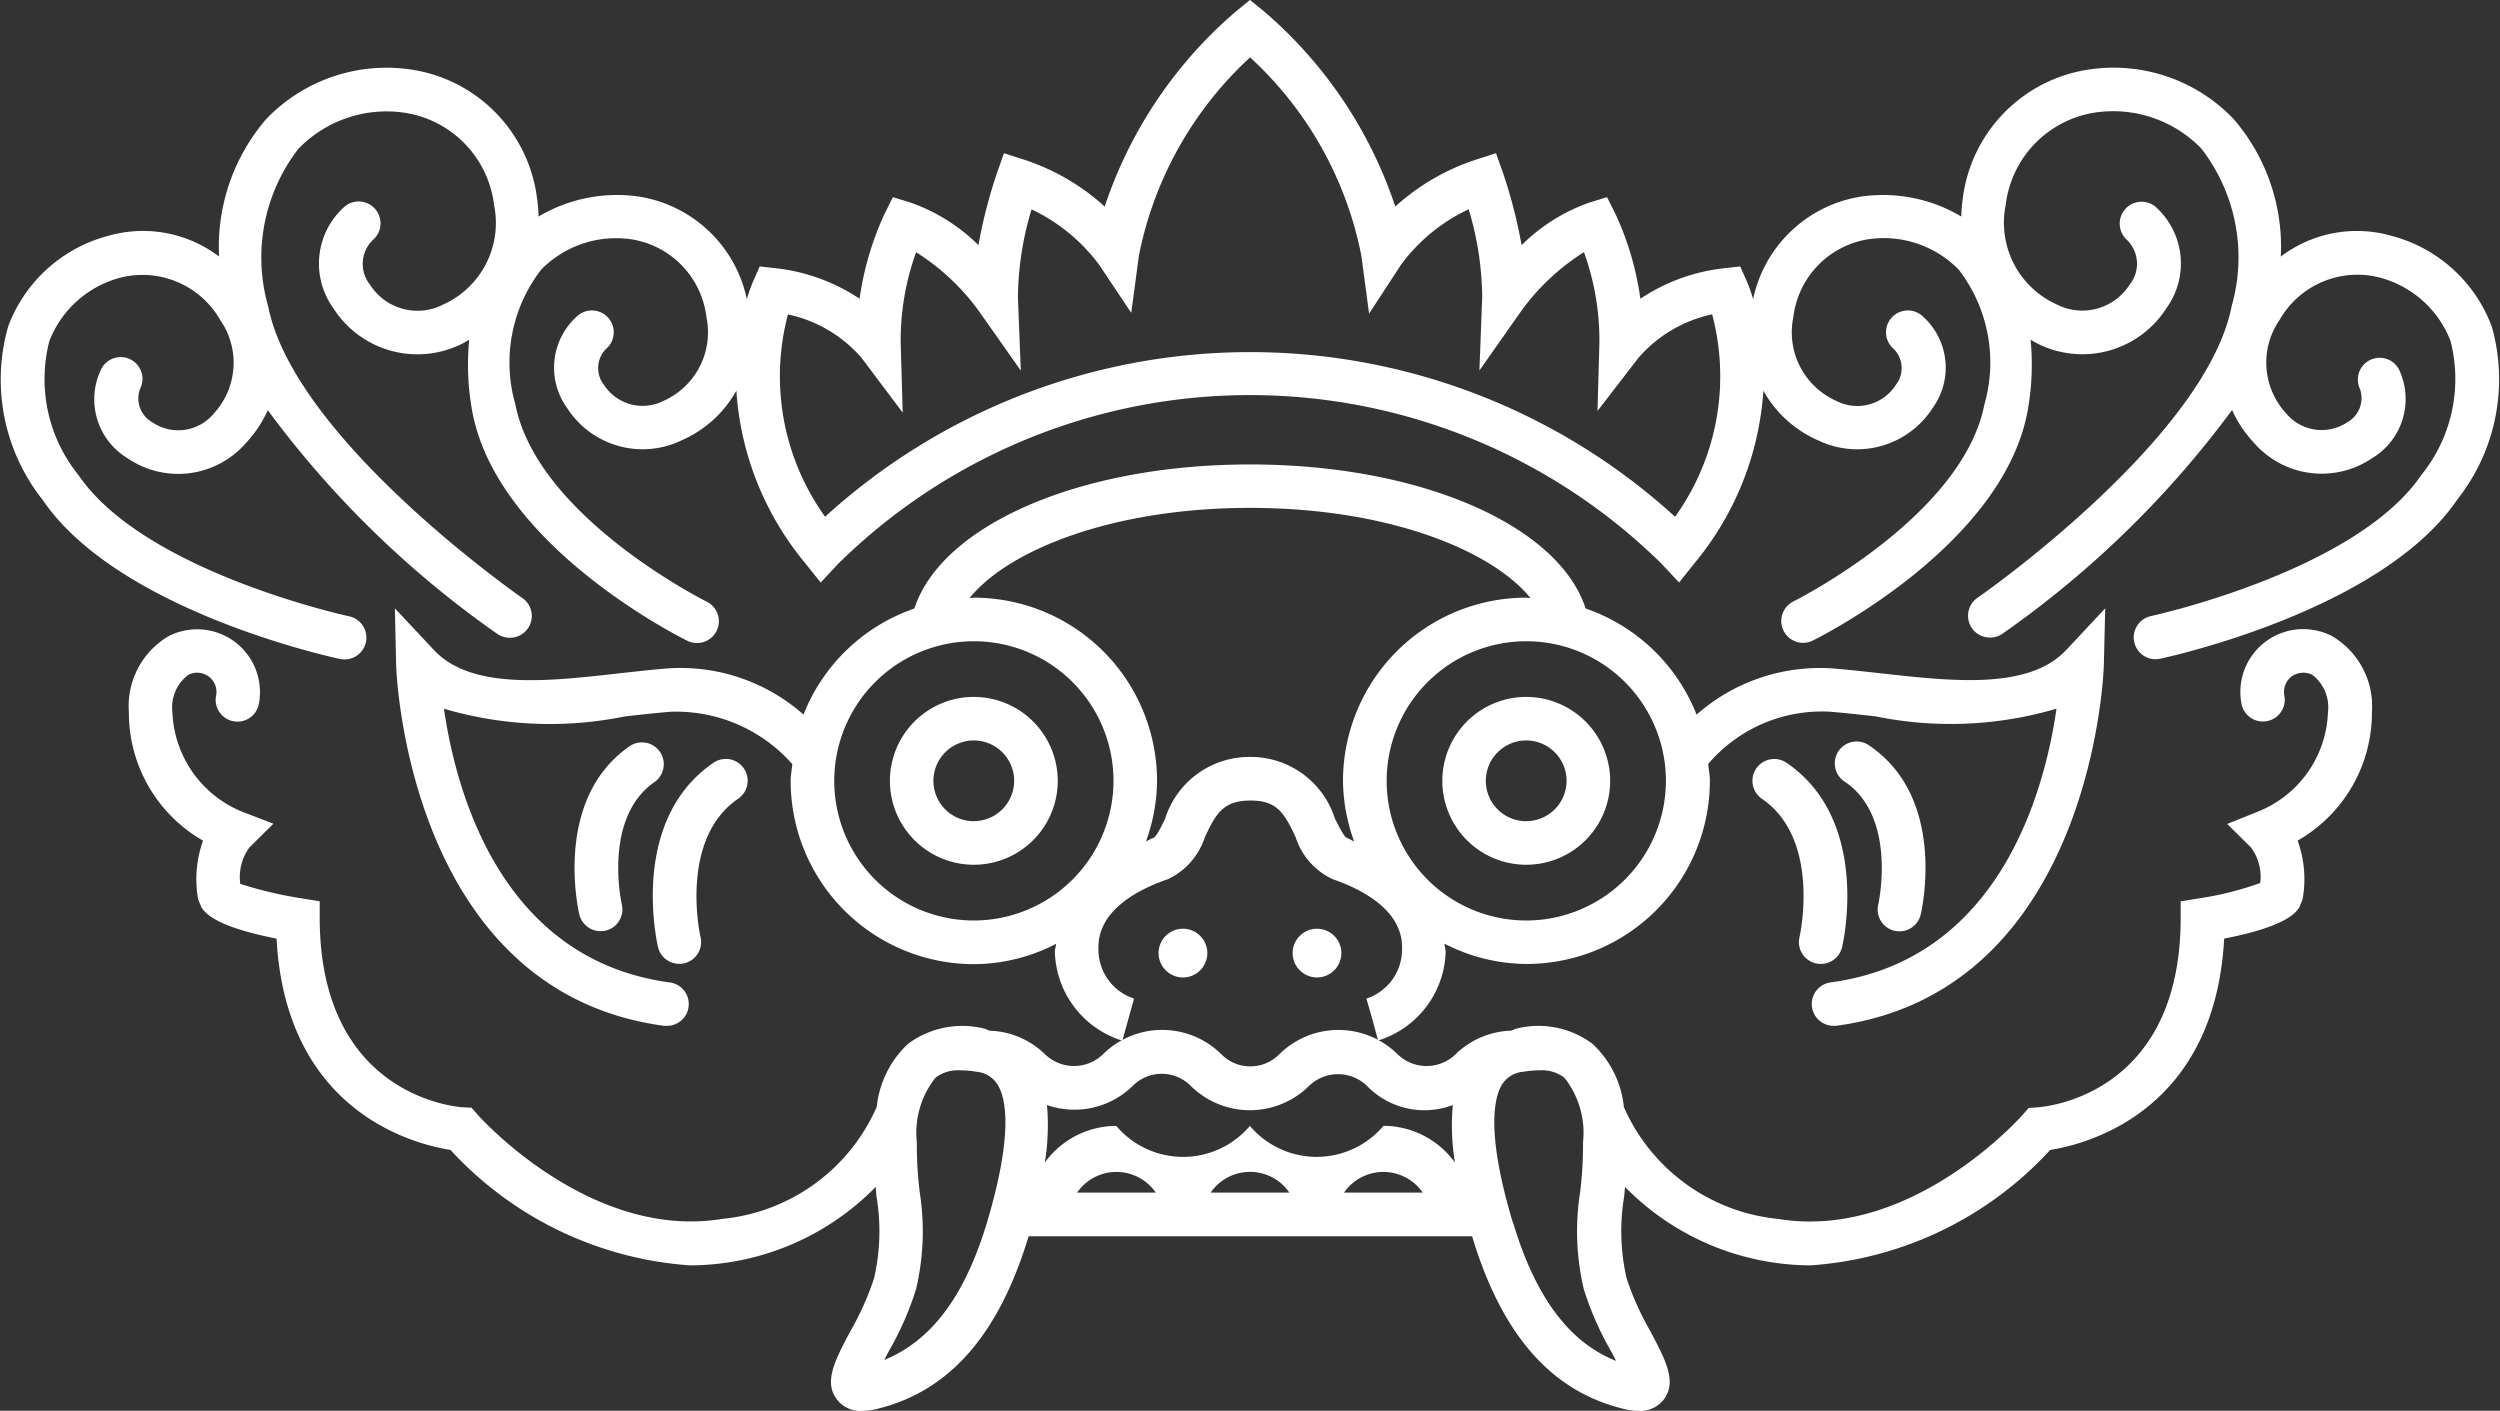 <svg xmlns="http://www.w3.org/2000/svg" width="60" height="33.857" viewBox="0 0 60 33.857">
  <rect x="0" y="0" width="60" height="33.857" fill="#333333" stroke="none"/>
  <g id="Group_519271" data-name="Group 519271" transform="translate(-510.898 -502.623)">
    <path id="Path_580" data-name="Path 580" d="M541.534,516.452a2.014,2.014,0,1,0,2.014,2.014A2.017,2.017,0,0,0,541.534,516.452Zm0,2.983a.969.969,0,1,1,.968-.969A.971.971,0,0,1,541.534,519.434Z" transform="translate(5.994 2.897)" fill="#fff"/>
    <path id="Path_581" data-name="Path 581" d="M530.57,516.452a2.014,2.014,0,1,0,2.016,2.014A2.016,2.016,0,0,0,530.57,516.452Zm0,2.983a.969.969,0,1,1,.97-.969A.971.971,0,0,1,530.57,519.434Z" transform="translate(3.698 2.897)" fill="#fff"/>
    <path id="Path_582" data-name="Path 582" d="M534.474,521.052a.585.585,0,1,0,.584.585A.586.586,0,0,0,534.474,521.052Z" transform="translate(4.816 3.86)" fill="#fff"/>
    <circle id="Ellipse_28" data-name="Ellipse 28" cx="0.585" cy="0.585" r="0.585" transform="translate(541.921 524.912)" fill="#fff"/>
    <path id="Path_583" data-name="Path 583" d="M553.25,525.313c.022,0,.045,0,.07,0,6.174-.828,6.428-8.572,6.429-8.65l.033-1.37-.936,1c-.9.957-2.71.754-4.465.558-.385-.042-.766-.086-1.132-.115a4.475,4.475,0,0,0-3.274,1.108,4.4,4.4,0,0,0-2.663-2.547c-.642-1.985-3.938-3.457-8.054-3.457s-7.411,1.472-8.055,3.457a4.4,4.4,0,0,0-2.662,2.546,4.454,4.454,0,0,0-3.274-1.107c-.366.029-.746.073-1.132.115-1.754.2-3.568.4-4.464-.558l-.937-1,.031,1.37c0,.079.255,7.822,6.431,8.65.024,0,.048,0,.07,0a.523.523,0,0,0,.07-1.041c-4.064-.544-5.139-4.593-5.424-6.57a8.978,8.978,0,0,0,4.341.185c.374-.041.743-.083,1.1-.112a3.719,3.719,0,0,1,2.92,1.258c-.012.134-.04.264-.04.4a4.4,4.4,0,0,0,4.4,4.4,4.343,4.343,0,0,0,1.969-.487c0,.068-.031.128-.028.2a2.3,2.3,0,0,0,1.619,2.123l.281-1.009a1.238,1.238,0,0,1-.854-1.165c-.045-.913.88-1.43,1.662-1.7a1.677,1.677,0,0,0,.891-1.009c.271-.576.445-.877,1.09-.88s.818.3,1.09.88a1.668,1.668,0,0,0,.889,1.007c.784.273,1.708.79,1.664,1.7a1.242,1.242,0,0,1-.855,1.166l.143.5.137.506a2.3,2.3,0,0,0,1.622-2.124c0-.069-.025-.128-.028-.2a4.343,4.343,0,0,0,1.969.487,4.4,4.4,0,0,0,4.4-4.4c0-.138-.028-.268-.041-.4a3.586,3.586,0,0,1,2.92-1.254c.357.029.727.071,1.1.112a8.969,8.969,0,0,0,4.34-.185c-.284,1.975-1.362,6.026-5.423,6.57a.523.523,0,0,0,.07,1.041Zm-20.622-2.528a3.351,3.351,0,1,1,3.353-3.353A3.356,3.356,0,0,1,532.627,522.785Zm9.127-1.9c-.063-.024-.109-.059-.174-.082s-.2-.291-.287-.467a2.121,2.121,0,0,0-2.027-1.477h-.017a2.121,2.121,0,0,0-2.028,1.477c-.083.175-.209.441-.288.469s-.11.056-.173.08a4.327,4.327,0,0,0,.265-1.448,4.4,4.4,0,0,0-4.4-4.4c-.035,0-.067.01-.1.01.928-1.149,3.424-2.165,6.732-2.165s5.8,1.016,6.731,2.165c-.034,0-.067-.01-.1-.01a4.4,4.4,0,0,0-4.4,4.4A4.332,4.332,0,0,0,541.754,520.88Zm4.134,1.9a3.351,3.351,0,1,1,3.35-3.353A3.357,3.357,0,0,1,545.888,522.785Z" transform="translate(1.641 1.93)" fill="#fff"/>
    <path id="Path_584" data-name="Path 584" d="M566.33,515.272a1.509,1.509,0,0,0-2.175,1.6.524.524,0,1,0,1.038-.146.469.469,0,0,1,.174-.487.483.483,0,0,1,.489-.038.976.976,0,0,1,.379.9,2.669,2.669,0,0,1-1.672,2.381l-.746.3.57.564a1.185,1.185,0,0,1,.223.853,7.678,7.678,0,0,1-1.471.369l-.439.071v.443c-.022,4.239-3.287,4.489-3.426,4.5l-.221.015-.144.164c-.025.031-2.675,3.029-5.872,2.5a4.53,4.53,0,0,1-3.7-2.684,2.4,2.4,0,0,0-.752-1.517,2.163,2.163,0,0,0-1.814-.369c-.053.008-.092.04-.143.052a2,2,0,0,0-1.338.574,1,1,0,0,1-1.376,0,2.018,2.018,0,0,0-2.854,0,.978.978,0,0,1-1.376,0,2.018,2.018,0,0,0-2.856,0,1,1,0,0,1-1.376,0,1.989,1.989,0,0,0-1.334-.573c-.052-.012-.09-.045-.144-.053a2.179,2.179,0,0,0-1.818.369,2.4,2.4,0,0,0-.749,1.509,4.526,4.526,0,0,1-3.706,2.691c-3.185.524-5.848-2.471-5.873-2.5l-.146-.167-.218-.012c-.139-.01-3.4-.26-3.427-4.5v-.443l-.438-.071a9.708,9.708,0,0,1-1.469-.347,1.21,1.21,0,0,1,.22-.874l.576-.57-.755-.29a2.69,2.69,0,0,1-1.669-2.381.978.978,0,0,1,.379-.9.463.463,0,0,1,.664.525.523.523,0,1,0,1.036.146,1.508,1.508,0,0,0-2.173-1.6,1.949,1.949,0,0,0-.951,1.824,3.537,3.537,0,0,0,1.78,3.083,2.747,2.747,0,0,0-.117,1.413l.081.192c.08.117.31.456,1.8.745.224,4.158,3.3,4.936,4.175,5.072a8.607,8.607,0,0,0,5.751,2.771,6.269,6.269,0,0,0,4.454-1.883c.007.075.012.152.019.227a5.044,5.044,0,0,1-.056,1.957,6.8,6.8,0,0,1-.566,1.27c-.379.714-.652,1.23-.323,1.654a.706.706,0,0,0,.6.267,1.553,1.553,0,0,0,.348-.045c1.737-.417,2.931-1.773,3.648-4.146h10.643c.715,2.373,1.908,3.729,3.645,4.145a1.524,1.524,0,0,0,.351.046.714.714,0,0,0,.6-.267c.328-.424.056-.941-.323-1.654a6.736,6.736,0,0,1-.567-1.27,5.07,5.07,0,0,1-.056-1.957c.007-.074.013-.151.021-.226a6.272,6.272,0,0,0,4.454,1.882,8.607,8.607,0,0,0,5.75-2.771c.873-.137,3.951-.914,4.175-5.072,1.494-.289,1.722-.627,1.8-.744l.081-.194a2.71,2.71,0,0,0-.118-1.413,3.537,3.537,0,0,0,1.783-3.083A1.951,1.951,0,0,0,566.33,515.272Zm-32.273,14.057c-.525,1.752-1.312,2.841-2.472,3.318l.112-.215a7.289,7.289,0,0,0,.653-1.489,6.034,6.034,0,0,0,.086-2.333,9.333,9.333,0,0,1-.068-1.191,2.124,2.124,0,0,1,.45-1.55.9.9,0,0,1,.6-.174,2.4,2.4,0,0,1,.383.034.665.665,0,0,1,.5.3C534.492,526.327,534.705,527.149,534.057,529.329Zm2.158-.7a1.147,1.147,0,0,1,1.888,0Zm3.206,0a1.144,1.144,0,0,1,1.887,0Zm3.2,0a1.148,1.148,0,0,1,1.889,0Zm.945-1.6a2.1,2.1,0,0,1-3.205,0,2.1,2.1,0,0,1-3.206,0,2.119,2.119,0,0,0-1.716.88,5.481,5.481,0,0,0,.052-1.381,2,2,0,0,0,2.066-.467.981.981,0,0,1,1.378,0,2.018,2.018,0,0,0,2.854,0,1,1,0,0,1,1.375,0,1.921,1.921,0,0,0,2.068.467,5.416,5.416,0,0,0,.051,1.381A2.122,2.122,0,0,0,543.569,527.027Zm3.1,2.3c-.651-2.181-.435-3-.25-3.3a.67.67,0,0,1,.507-.3,2.379,2.379,0,0,1,.383-.034.9.9,0,0,1,.6.174,2.127,2.127,0,0,1,.451,1.55,9.326,9.326,0,0,1-.069,1.191,6.078,6.078,0,0,0,.086,2.333,7.414,7.414,0,0,0,.653,1.489c.039.074.082.155.125.237C548.021,532.224,547.207,531.127,546.672,529.329Z" transform="translate(0.534 2.616)" fill="#fff"/>
    <path id="Path_585" data-name="Path 585" d="M570.7,510.459a3.522,3.522,0,0,0-2.413-2.178,3.021,3.021,0,0,0-2.65.5,4.69,4.69,0,0,0-1.131-3.3,3.982,3.982,0,0,0-3.47-1.19,3.579,3.579,0,0,0-3.032,3.1,3.717,3.717,0,0,0-.035.428,3.682,3.682,0,0,0-2.364-.484,3.146,3.146,0,0,0-2.632,2.467,4.234,4.234,0,0,0-.154-.434l-.155-.35-.382.042a4.5,4.5,0,0,0-2.015.733,7.137,7.137,0,0,0-.6-2.039l-.2-.4-.424.131a4.354,4.354,0,0,0-1.627,1.022,11.961,11.961,0,0,0-.443-1.727l-.171-.48-.485.156a5.349,5.349,0,0,0-1.932,1.124,10.541,10.541,0,0,0-3.157-4.689l-.33-.269-.33.269a10.541,10.541,0,0,0-3.157,4.689,5.344,5.344,0,0,0-1.933-1.124l-.485-.156-.169.48a11.787,11.787,0,0,0-.443,1.727,4.361,4.361,0,0,0-1.63-1.022l-.423-.131-.2.4a7.257,7.257,0,0,0-.6,2.039,4.508,4.508,0,0,0-2.016-.733l-.381-.042-.155.35a3.937,3.937,0,0,0-.154.434,3.146,3.146,0,0,0-2.632-2.467,3.687,3.687,0,0,0-2.367.485,3.732,3.732,0,0,0-.035-.429,3.575,3.575,0,0,0-3.032-3.1,4,4,0,0,0-3.468,1.189,4.693,4.693,0,0,0-1.132,3.3,3.023,3.023,0,0,0-2.649-.5,3.521,3.521,0,0,0-2.413,2.178,4.647,4.647,0,0,0,.824,4.157c1.808,2.662,6.923,3.777,7.138,3.823a.588.588,0,0,0,.11.011.523.523,0,0,0,.109-1.035c-.049-.011-4.916-1.07-6.492-3.387a3.663,3.663,0,0,1-.7-3.22,2.513,2.513,0,0,1,1.728-1.526,2.153,2.153,0,0,1,2.373,1.022,1.8,1.8,0,0,1-.156,2.246,1.106,1.106,0,0,1-1.473.21.656.656,0,0,1-.294-.806.523.523,0,1,0-.943-.452,1.653,1.653,0,0,0,.647,2.123,2.152,2.152,0,0,0,2.83-.363,2.9,2.9,0,0,0,.53-.793,23.773,23.773,0,0,0,5.509,5.369.52.52,0,0,0,.3.092.523.523,0,0,0,.3-.954c-.056-.037-5.472-3.813-6.1-7a4.265,4.265,0,0,1,.727-3.782,2.943,2.943,0,0,1,2.581-.859,2.547,2.547,0,0,1,2.114,2.213,2.147,2.147,0,0,1-1.224,2.386,1.348,1.348,0,0,1-1.749-.471.8.8,0,0,1,.068-1.084.524.524,0,0,0-.689-.79,1.829,1.829,0,0,0-.26,2.437,2.392,2.392,0,0,0,3.057.862c.071-.033.133-.074.2-.11a6.2,6.2,0,0,0,.08,1.756c.628,3.206,4.972,5.378,5.157,5.47a.527.527,0,0,0,.231.052.523.523,0,0,0,.232-.992c-.041-.021-4.064-2.035-4.592-4.733a3.645,3.645,0,0,1,.618-3.234,2.517,2.517,0,0,1,2.189-.726,2.15,2.15,0,0,1,1.78,1.872,1.8,1.8,0,0,1-1.027,2,1.108,1.108,0,0,1-1.437-.386.654.654,0,0,1,.046-.853.524.524,0,1,0-.689-.789,1.654,1.654,0,0,0-.239,2.2,2.154,2.154,0,0,0,2.745.779,2.774,2.774,0,0,0,1.318-1.194,7.209,7.209,0,0,0,1.644,4.13l.38.475.414-.445a14.081,14.081,0,0,1,19.772,0l.415.444.379-.474a7.215,7.215,0,0,0,1.644-4.13,2.768,2.768,0,0,0,1.315,1.193,2.153,2.153,0,0,0,2.748-.778,1.652,1.652,0,0,0-.239-2.2.524.524,0,1,0-.689.789.653.653,0,0,1,.047.853,1.1,1.1,0,0,1-1.44.385,1.8,1.8,0,0,1-1.024-2,2.152,2.152,0,0,1,1.781-1.873,2.518,2.518,0,0,1,2.189.726,3.653,3.653,0,0,1,.617,3.234c-.527,2.7-4.551,4.712-4.591,4.733a.524.524,0,0,0,.463.94c.185-.092,4.529-2.264,5.156-5.47a6.176,6.176,0,0,0,.08-1.754c.068.035.129.077.2.109a2.394,2.394,0,0,0,3.059-.865,1.828,1.828,0,0,0-.261-2.436.525.525,0,0,0-.691.79.8.8,0,0,1,.069,1.082,1.349,1.349,0,0,1-1.75.472,2.151,2.151,0,0,1-1.224-2.384,2.55,2.55,0,0,1,2.114-2.216,2.948,2.948,0,0,1,2.582.859,4.266,4.266,0,0,1,.728,3.782c-.624,3.182-6.042,6.963-6.1,7a.523.523,0,0,0,.3.954.517.517,0,0,0,.3-.092,23.79,23.79,0,0,0,5.51-5.369,2.9,2.9,0,0,0,.53.793,2.154,2.154,0,0,0,2.831.363,1.654,1.654,0,0,0,.647-2.123.523.523,0,0,0-.943.452.662.662,0,0,1-.294.806,1.109,1.109,0,0,1-1.474-.21,1.8,1.8,0,0,1-.157-2.243,2.151,2.151,0,0,1,2.375-1.024,2.511,2.511,0,0,1,1.727,1.526,3.663,3.663,0,0,1-.7,3.22c-1.574,2.313-6.444,3.376-6.494,3.387a.524.524,0,0,0,.11,1.035.569.569,0,0,0,.109-.011c.216-.046,5.33-1.161,7.139-3.823A4.651,4.651,0,0,0,570.7,510.459Zm-19.6,4.566a15.141,15.141,0,0,0-20.4,0,5.786,5.786,0,0,1-.891-4.856,3.226,3.226,0,0,1,1.763,1.039l.991,1.318-.048-1.649a6.208,6.208,0,0,1,.37-2.2,5.428,5.428,0,0,1,1.492,1.392l1.02,1.448-.069-1.769a7.519,7.519,0,0,1,.327-2.1,4.322,4.322,0,0,1,1.621,1.328l.772,1.155.184-1.374A8.777,8.777,0,0,1,540.9,504a8.742,8.742,0,0,1,2.67,4.757l.186,1.393.77-1.178a4.243,4.243,0,0,1,1.62-1.326,7.468,7.468,0,0,1,.325,2.1l-.067,1.769,1.018-1.448a5.417,5.417,0,0,1,1.491-1.392,6.208,6.208,0,0,1,.37,2.2l-.045,1.611.985-1.278a3.242,3.242,0,0,1,1.766-1.041A5.782,5.782,0,0,1,551.1,515.025Z" transform="translate(0 0)" fill="#fff"/>
    <path id="Path_586" data-name="Path 586" d="M525.9,518.638a.523.523,0,0,0-.589-.865c-2.023,1.379-1.362,4.3-1.333,4.427a.523.523,0,0,0,.508.4.5.5,0,0,0,.12-.013.523.523,0,0,0,.392-.629C524.99,521.936,524.473,519.612,525.9,518.638Z" transform="translate(2.713 3.155)" fill="#fff"/>
    <path id="Path_587" data-name="Path 587" d="M524.23,518.3a.524.524,0,0,0-.59-.865c-1.858,1.264-1.252,3.939-1.226,4.052a.525.525,0,0,0,.509.4.593.593,0,0,0,.12-.013.523.523,0,0,0,.391-.628C523.429,521.229,522.967,519.159,524.23,518.3Z" transform="translate(2.388 3.084)" fill="#fff"/>
    <path id="Path_588" data-name="Path 588" d="M547.195,522.59a.513.513,0,0,0,.12.013.522.522,0,0,0,.508-.4c.03-.123.692-3.048-1.332-4.427a.523.523,0,0,0-.59.865c1.427.974.908,3.3.9,3.322A.524.524,0,0,0,547.195,522.59Z" transform="translate(7.284 3.154)" fill="#fff"/>
    <path id="Path_589" data-name="Path 589" d="M548.737,521.878a.565.565,0,0,0,.12.013.523.523,0,0,0,.508-.4c.027-.113.634-2.788-1.224-4.052a.524.524,0,1,0-.59.865c1.26.859.8,2.928.795,2.948A.524.524,0,0,0,548.737,521.878Z" transform="translate(7.629 3.084)" fill="#fff"/>
  </g>
</svg>
